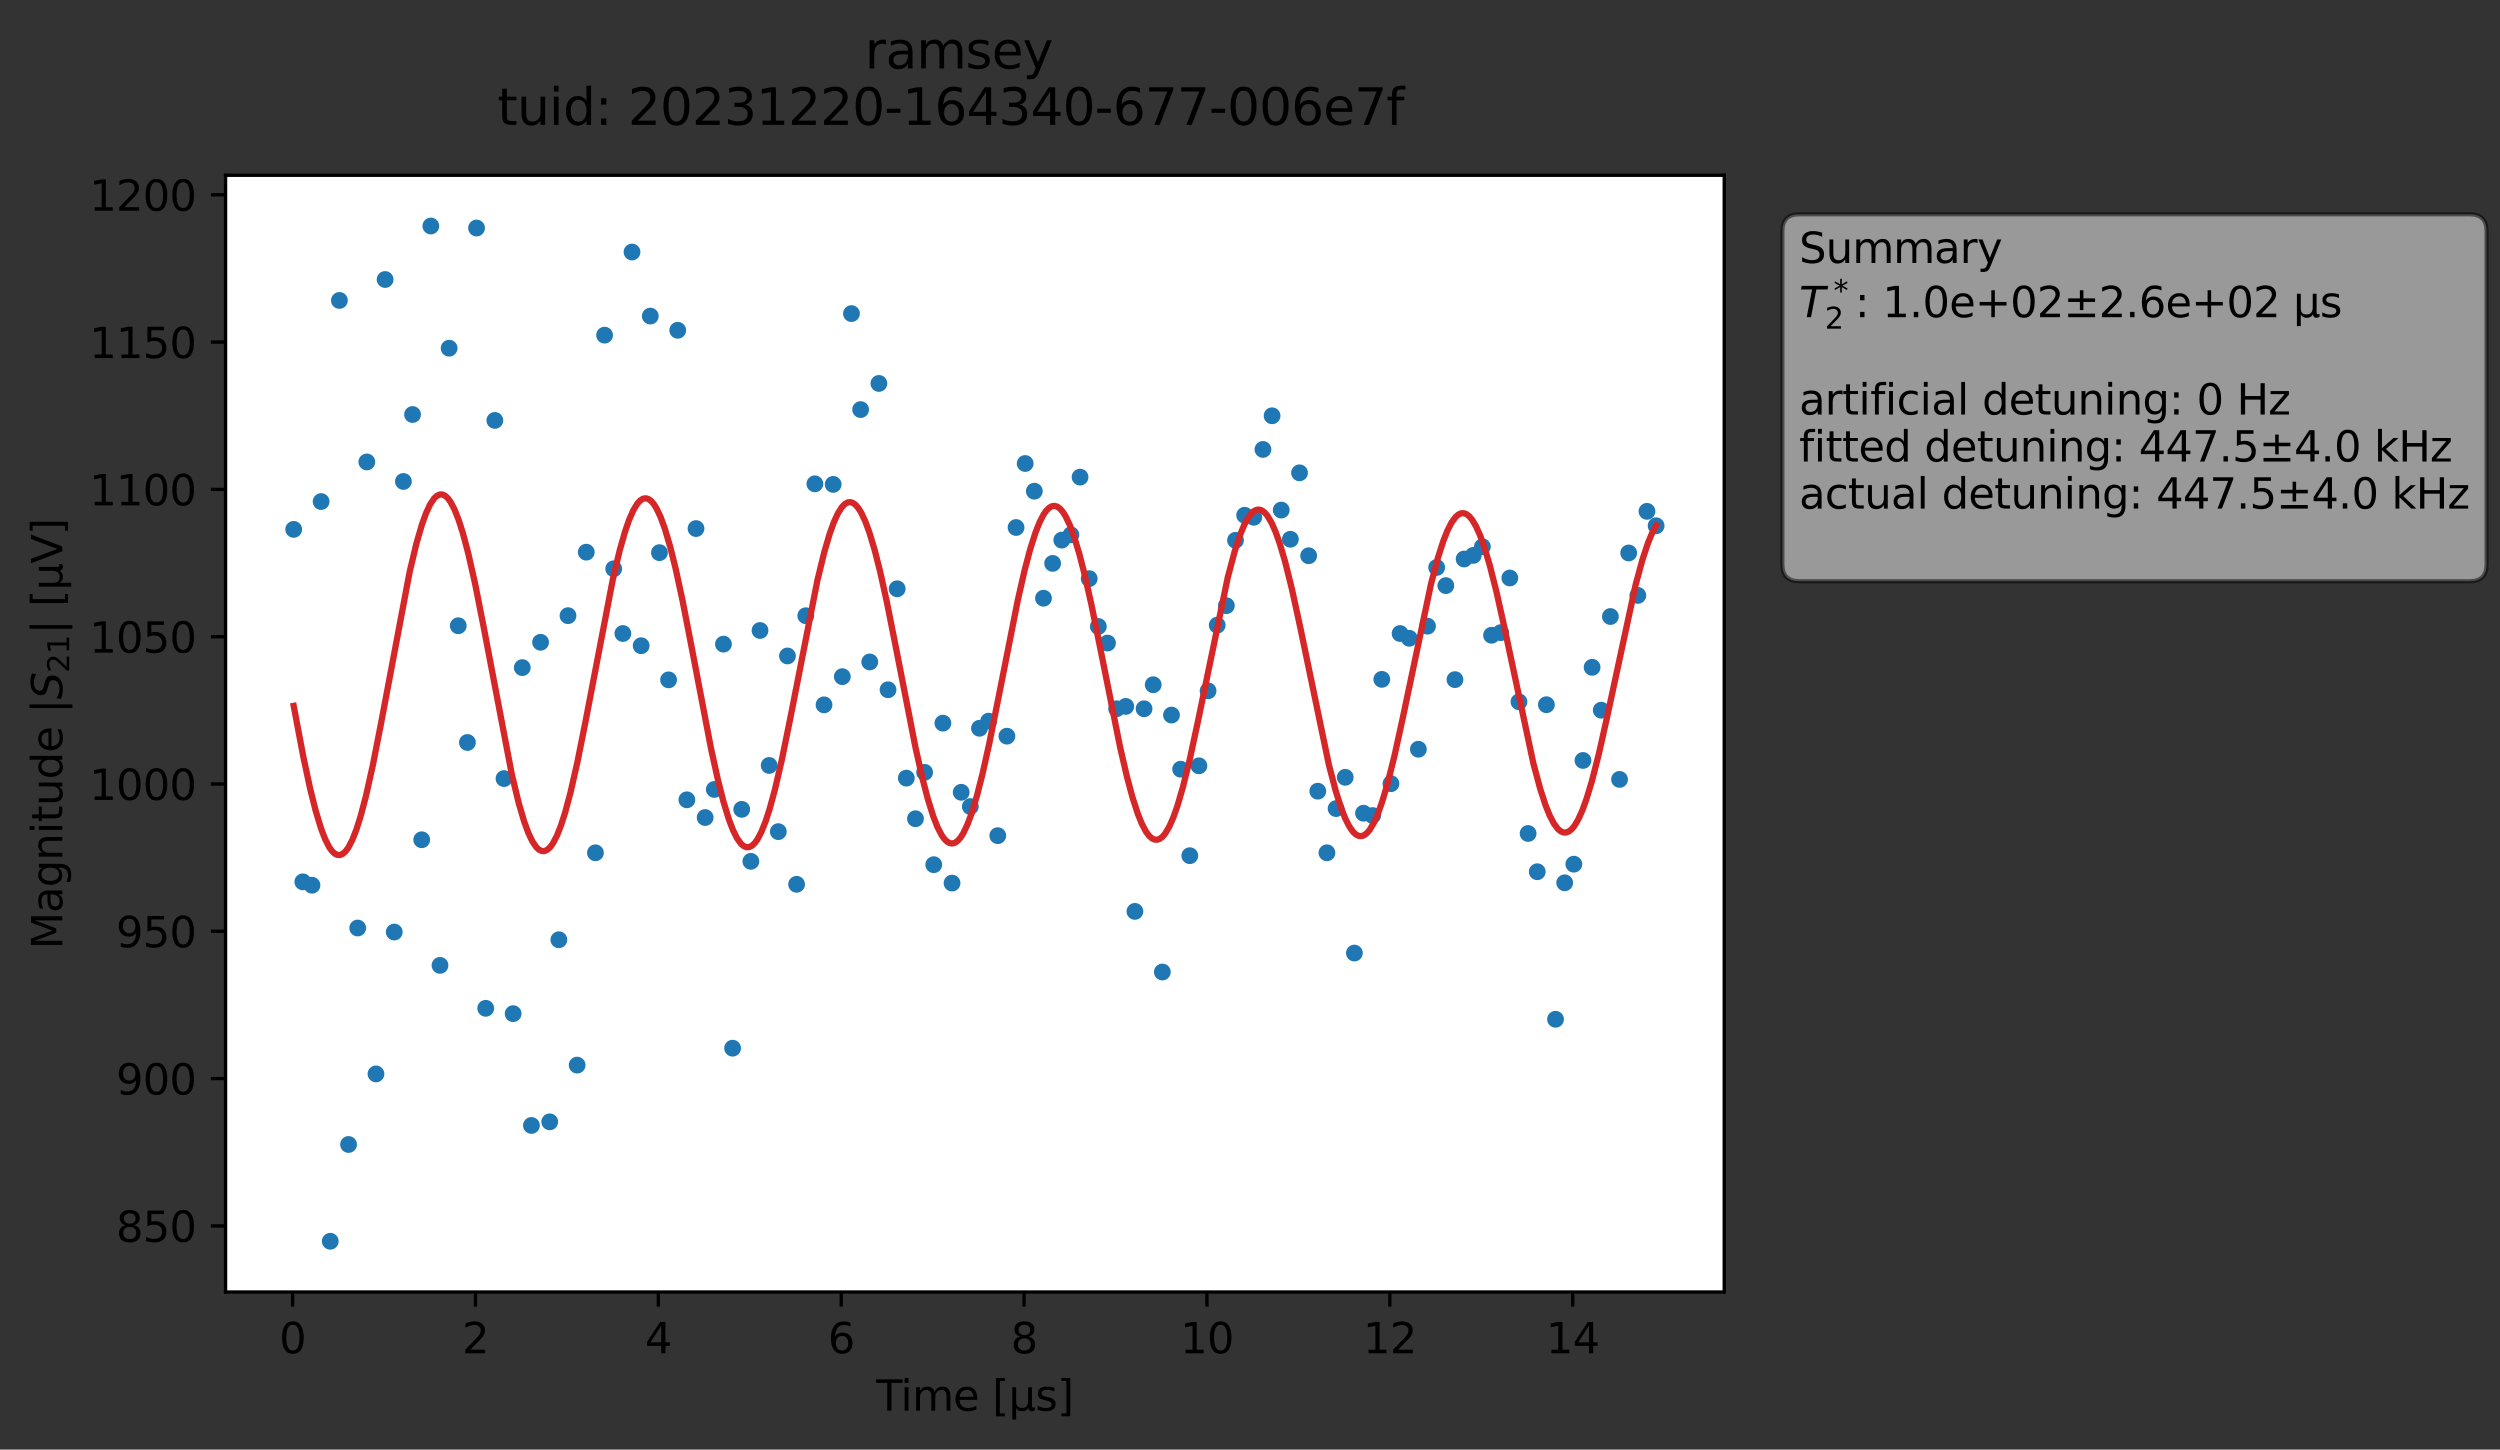<?xml version="1.0" encoding="utf-8" standalone="no"?>
<!DOCTYPE svg PUBLIC "-//W3C//DTD SVG 1.1//EN"
  "http://www.w3.org/Graphics/SVG/1.1/DTD/svg11.dtd">
<svg xmlns:xlink="http://www.w3.org/1999/xlink" width="595.726pt" height="345.428pt" viewBox="0 0 595.726 345.428" xmlns="http://www.w3.org/2000/svg" version="1.1">
 <rect x="0" y="0" width="595.726" height="345.428" fill="#333333" stroke="none"/>
 <defs>
  <style type="text/css">*{stroke-linejoin: round; stroke-linecap: butt}</style>
 </defs>
 <g id="figure_1">
  <g id="patch_1">
   <path d="M 0 345.428 
L 595.726 345.428 
L 595.726 -0 
L 0 -0 
L 0 345.428 
z
" style="fill: none; opacity: 0"/>
  </g>
  <g id="axes_1">
   <g id="patch_2">
    <path d="M 53.75 307.872 
L 410.87 307.872 
L 410.87 41.76 
L 53.75 41.76 
z
" style="fill: #ffffff"/>
   </g>
   <g id="matplotlib.axis_1">
    <g id="xtick_1">
     <g id="line2d_1">
      <defs>
       <path id="madea9b7f3c" d="M 0 0 
L 0 3.5 
" style="stroke: #000000; stroke-width: 0.8"/>
      </defs>
      <g>
       <use xlink:href="#madea9b7f3c" x="69.721" y="307.872" style="stroke: #000000; stroke-width: 0.8"/>
      </g>
     </g>
     <g id="text_1">
      <!-- 0 -->
      <g transform="translate(66.54 322.47) scale(0.1 -0.1)">
       <defs>
        <path id="DejaVuSans-30" d="M 2034 4250 
Q 1547 4250 1301 3770 
Q 1056 3291 1056 2328 
Q 1056 1369 1301 889 
Q 1547 409 2034 409 
Q 2525 409 2770 889 
Q 3016 1369 3016 2328 
Q 3016 3291 2770 3770 
Q 2525 4250 2034 4250 
z
M 2034 4750 
Q 2819 4750 3233 4129 
Q 3647 3509 3647 2328 
Q 3647 1150 3233 529 
Q 2819 -91 2034 -91 
Q 1250 -91 836 529 
Q 422 1150 422 2328 
Q 422 3509 836 4129 
Q 1250 4750 2034 4750 
z
" transform="scale(0.016)"/>
       </defs>
       <use xlink:href="#DejaVuSans-30"/>
      </g>
     </g>
    </g>
    <g id="xtick_2">
     <g id="line2d_2">
      <g>
       <use xlink:href="#madea9b7f3c" x="113.299" y="307.872" style="stroke: #000000; stroke-width: 0.8"/>
      </g>
     </g>
     <g id="text_2">
      <!-- 2 -->
      <g transform="translate(110.118 322.47) scale(0.1 -0.1)">
       <defs>
        <path id="DejaVuSans-32" d="M 1228 531 
L 3431 531 
L 3431 0 
L 469 0 
L 469 531 
Q 828 903 1448 1529 
Q 2069 2156 2228 2338 
Q 2531 2678 2651 2914 
Q 2772 3150 2772 3378 
Q 2772 3750 2511 3984 
Q 2250 4219 1831 4219 
Q 1534 4219 1204 4116 
Q 875 4013 500 3803 
L 500 4441 
Q 881 4594 1212 4672 
Q 1544 4750 1819 4750 
Q 2544 4750 2975 4387 
Q 3406 4025 3406 3419 
Q 3406 3131 3298 2873 
Q 3191 2616 2906 2266 
Q 2828 2175 2409 1742 
Q 1991 1309 1228 531 
z
" transform="scale(0.016)"/>
       </defs>
       <use xlink:href="#DejaVuSans-32"/>
      </g>
     </g>
    </g>
    <g id="xtick_3">
     <g id="line2d_3">
      <g>
       <use xlink:href="#madea9b7f3c" x="156.877" y="307.872" style="stroke: #000000; stroke-width: 0.8"/>
      </g>
     </g>
     <g id="text_3">
      <!-- 4 -->
      <g transform="translate(153.696 322.47) scale(0.1 -0.1)">
       <defs>
        <path id="DejaVuSans-34" d="M 2419 4116 
L 825 1625 
L 2419 1625 
L 2419 4116 
z
M 2253 4666 
L 3047 4666 
L 3047 1625 
L 3713 1625 
L 3713 1100 
L 3047 1100 
L 3047 0 
L 2419 0 
L 2419 1100 
L 313 1100 
L 313 1709 
L 2253 4666 
z
" transform="scale(0.016)"/>
       </defs>
       <use xlink:href="#DejaVuSans-34"/>
      </g>
     </g>
    </g>
    <g id="xtick_4">
     <g id="line2d_4">
      <g>
       <use xlink:href="#madea9b7f3c" x="200.455" y="307.872" style="stroke: #000000; stroke-width: 0.8"/>
      </g>
     </g>
     <g id="text_4">
      <!-- 6 -->
      <g transform="translate(197.273 322.47) scale(0.1 -0.1)">
       <defs>
        <path id="DejaVuSans-36" d="M 2113 2584 
Q 1688 2584 1439 2293 
Q 1191 2003 1191 1497 
Q 1191 994 1439 701 
Q 1688 409 2113 409 
Q 2538 409 2786 701 
Q 3034 994 3034 1497 
Q 3034 2003 2786 2293 
Q 2538 2584 2113 2584 
z
M 3366 4563 
L 3366 3988 
Q 3128 4100 2886 4159 
Q 2644 4219 2406 4219 
Q 1781 4219 1451 3797 
Q 1122 3375 1075 2522 
Q 1259 2794 1537 2939 
Q 1816 3084 2150 3084 
Q 2853 3084 3261 2657 
Q 3669 2231 3669 1497 
Q 3669 778 3244 343 
Q 2819 -91 2113 -91 
Q 1303 -91 875 529 
Q 447 1150 447 2328 
Q 447 3434 972 4092 
Q 1497 4750 2381 4750 
Q 2619 4750 2861 4703 
Q 3103 4656 3366 4563 
z
" transform="scale(0.016)"/>
       </defs>
       <use xlink:href="#DejaVuSans-36"/>
      </g>
     </g>
    </g>
    <g id="xtick_5">
     <g id="line2d_5">
      <g>
       <use xlink:href="#madea9b7f3c" x="244.032" y="307.872" style="stroke: #000000; stroke-width: 0.8"/>
      </g>
     </g>
     <g id="text_5">
      <!-- 8 -->
      <g transform="translate(240.851 322.47) scale(0.1 -0.1)">
       <defs>
        <path id="DejaVuSans-38" d="M 2034 2216 
Q 1584 2216 1326 1975 
Q 1069 1734 1069 1313 
Q 1069 891 1326 650 
Q 1584 409 2034 409 
Q 2484 409 2743 651 
Q 3003 894 3003 1313 
Q 3003 1734 2745 1975 
Q 2488 2216 2034 2216 
z
M 1403 2484 
Q 997 2584 770 2862 
Q 544 3141 544 3541 
Q 544 4100 942 4425 
Q 1341 4750 2034 4750 
Q 2731 4750 3128 4425 
Q 3525 4100 3525 3541 
Q 3525 3141 3298 2862 
Q 3072 2584 2669 2484 
Q 3125 2378 3379 2068 
Q 3634 1759 3634 1313 
Q 3634 634 3220 271 
Q 2806 -91 2034 -91 
Q 1263 -91 848 271 
Q 434 634 434 1313 
Q 434 1759 690 2068 
Q 947 2378 1403 2484 
z
M 1172 3481 
Q 1172 3119 1398 2916 
Q 1625 2713 2034 2713 
Q 2441 2713 2670 2916 
Q 2900 3119 2900 3481 
Q 2900 3844 2670 4047 
Q 2441 4250 2034 4250 
Q 1625 4250 1398 4047 
Q 1172 3844 1172 3481 
z
" transform="scale(0.016)"/>
       </defs>
       <use xlink:href="#DejaVuSans-38"/>
      </g>
     </g>
    </g>
    <g id="xtick_6">
     <g id="line2d_6">
      <g>
       <use xlink:href="#madea9b7f3c" x="287.61" y="307.872" style="stroke: #000000; stroke-width: 0.8"/>
      </g>
     </g>
     <g id="text_6">
      <!-- 10 -->
      <g transform="translate(281.248 322.47) scale(0.1 -0.1)">
       <defs>
        <path id="DejaVuSans-31" d="M 794 531 
L 1825 531 
L 1825 4091 
L 703 3866 
L 703 4441 
L 1819 4666 
L 2450 4666 
L 2450 531 
L 3481 531 
L 3481 0 
L 794 0 
L 794 531 
z
" transform="scale(0.016)"/>
       </defs>
       <use xlink:href="#DejaVuSans-31"/>
       <use xlink:href="#DejaVuSans-30" x="63.623"/>
      </g>
     </g>
    </g>
    <g id="xtick_7">
     <g id="line2d_7">
      <g>
       <use xlink:href="#madea9b7f3c" x="331.188" y="307.872" style="stroke: #000000; stroke-width: 0.8"/>
      </g>
     </g>
     <g id="text_7">
      <!-- 12 -->
      <g transform="translate(324.826 322.47) scale(0.1 -0.1)">
       <use xlink:href="#DejaVuSans-31"/>
       <use xlink:href="#DejaVuSans-32" x="63.623"/>
      </g>
     </g>
    </g>
    <g id="xtick_8">
     <g id="line2d_8">
      <g>
       <use xlink:href="#madea9b7f3c" x="374.766" y="307.872" style="stroke: #000000; stroke-width: 0.8"/>
      </g>
     </g>
     <g id="text_8">
      <!-- 14 -->
      <g transform="translate(368.403 322.47) scale(0.1 -0.1)">
       <use xlink:href="#DejaVuSans-31"/>
       <use xlink:href="#DejaVuSans-34" x="63.623"/>
      </g>
     </g>
    </g>
    <g id="text_9">
     <!-- Time [μs] -->
     <g transform="translate(208.8 336.149) scale(0.1 -0.1)">
      <defs>
       <path id="DejaVuSans-54" d="M -19 4666 
L 3928 4666 
L 3928 4134 
L 2272 4134 
L 2272 0 
L 1638 0 
L 1638 4134 
L -19 4134 
L -19 4666 
z
" transform="scale(0.016)"/>
       <path id="DejaVuSans-69" d="M 603 3500 
L 1178 3500 
L 1178 0 
L 603 0 
L 603 3500 
z
M 603 4863 
L 1178 4863 
L 1178 4134 
L 603 4134 
L 603 4863 
z
" transform="scale(0.016)"/>
       <path id="DejaVuSans-6d" d="M 3328 2828 
Q 3544 3216 3844 3400 
Q 4144 3584 4550 3584 
Q 5097 3584 5394 3201 
Q 5691 2819 5691 2113 
L 5691 0 
L 5113 0 
L 5113 2094 
Q 5113 2597 4934 2840 
Q 4756 3084 4391 3084 
Q 3944 3084 3684 2787 
Q 3425 2491 3425 1978 
L 3425 0 
L 2847 0 
L 2847 2094 
Q 2847 2600 2669 2842 
Q 2491 3084 2119 3084 
Q 1678 3084 1418 2786 
Q 1159 2488 1159 1978 
L 1159 0 
L 581 0 
L 581 3500 
L 1159 3500 
L 1159 2956 
Q 1356 3278 1631 3431 
Q 1906 3584 2284 3584 
Q 2666 3584 2933 3390 
Q 3200 3197 3328 2828 
z
" transform="scale(0.016)"/>
       <path id="DejaVuSans-65" d="M 3597 1894 
L 3597 1613 
L 953 1613 
Q 991 1019 1311 708 
Q 1631 397 2203 397 
Q 2534 397 2845 478 
Q 3156 559 3463 722 
L 3463 178 
Q 3153 47 2828 -22 
Q 2503 -91 2169 -91 
Q 1331 -91 842 396 
Q 353 884 353 1716 
Q 353 2575 817 3079 
Q 1281 3584 2069 3584 
Q 2775 3584 3186 3129 
Q 3597 2675 3597 1894 
z
M 3022 2063 
Q 3016 2534 2758 2815 
Q 2500 3097 2075 3097 
Q 1594 3097 1305 2825 
Q 1016 2553 972 2059 
L 3022 2063 
z
" transform="scale(0.016)"/>
       <path id="DejaVuSans-20" transform="scale(0.016)"/>
       <path id="DejaVuSans-5b" d="M 550 4863 
L 1875 4863 
L 1875 4416 
L 1125 4416 
L 1125 -397 
L 1875 -397 
L 1875 -844 
L 550 -844 
L 550 4863 
z
" transform="scale(0.016)"/>
       <path id="DejaVuSans-3bc" d="M 544 -1331 
L 544 3500 
L 1119 3500 
L 1119 1325 
Q 1119 872 1334 640 
Q 1550 409 1972 409 
Q 2434 409 2667 671 
Q 2900 934 2900 1459 
L 2900 3500 
L 3475 3500 
L 3475 806 
Q 3475 619 3529 530 
Q 3584 441 3700 441 
Q 3728 441 3778 458 
Q 3828 475 3916 513 
L 3916 50 
Q 3788 -22 3673 -56 
Q 3559 -91 3450 -91 
Q 3234 -91 3106 31 
Q 2978 153 2931 403 
Q 2775 156 2548 32 
Q 2322 -91 2016 -91 
Q 1697 -91 1473 31 
Q 1250 153 1119 397 
L 1119 -1331 
L 544 -1331 
z
" transform="scale(0.016)"/>
       <path id="DejaVuSans-73" d="M 2834 3397 
L 2834 2853 
Q 2591 2978 2328 3040 
Q 2066 3103 1784 3103 
Q 1356 3103 1142 2972 
Q 928 2841 928 2578 
Q 928 2378 1081 2264 
Q 1234 2150 1697 2047 
L 1894 2003 
Q 2506 1872 2764 1633 
Q 3022 1394 3022 966 
Q 3022 478 2636 193 
Q 2250 -91 1575 -91 
Q 1294 -91 989 -36 
Q 684 19 347 128 
L 347 722 
Q 666 556 975 473 
Q 1284 391 1588 391 
Q 1994 391 2212 530 
Q 2431 669 2431 922 
Q 2431 1156 2273 1281 
Q 2116 1406 1581 1522 
L 1381 1569 
Q 847 1681 609 1914 
Q 372 2147 372 2553 
Q 372 3047 722 3315 
Q 1072 3584 1716 3584 
Q 2034 3584 2315 3537 
Q 2597 3491 2834 3397 
z
" transform="scale(0.016)"/>
       <path id="DejaVuSans-5d" d="M 1947 4863 
L 1947 -844 
L 622 -844 
L 622 -397 
L 1369 -397 
L 1369 4416 
L 622 4416 
L 622 4863 
L 1947 4863 
z
" transform="scale(0.016)"/>
      </defs>
      <use xlink:href="#DejaVuSans-54"/>
      <use xlink:href="#DejaVuSans-69" x="57.959"/>
      <use xlink:href="#DejaVuSans-6d" x="85.742"/>
      <use xlink:href="#DejaVuSans-65" x="183.154"/>
      <use xlink:href="#DejaVuSans-20" x="244.678"/>
      <use xlink:href="#DejaVuSans-5b" x="276.465"/>
      <use xlink:href="#DejaVuSans-3bc" x="315.479"/>
      <use xlink:href="#DejaVuSans-73" x="379.102"/>
      <use xlink:href="#DejaVuSans-5d" x="431.201"/>
     </g>
    </g>
   </g>
   <g id="matplotlib.axis_2">
    <g id="ytick_1">
     <g id="line2d_9">
      <defs>
       <path id="m32d329598f" d="M 0 0 
L -3.5 0 
" style="stroke: #000000; stroke-width: 0.8"/>
      </defs>
      <g>
       <use xlink:href="#m32d329598f" x="53.75" y="292.12" style="stroke: #000000; stroke-width: 0.8"/>
      </g>
     </g>
     <g id="text_10">
      <!-- 850 -->
      <g transform="translate(27.663 295.919) scale(0.1 -0.1)">
       <defs>
        <path id="DejaVuSans-35" d="M 691 4666 
L 3169 4666 
L 3169 4134 
L 1269 4134 
L 1269 2991 
Q 1406 3038 1543 3061 
Q 1681 3084 1819 3084 
Q 2600 3084 3056 2656 
Q 3513 2228 3513 1497 
Q 3513 744 3044 326 
Q 2575 -91 1722 -91 
Q 1428 -91 1123 -41 
Q 819 9 494 109 
L 494 744 
Q 775 591 1075 516 
Q 1375 441 1709 441 
Q 2250 441 2565 725 
Q 2881 1009 2881 1497 
Q 2881 1984 2565 2268 
Q 2250 2553 1709 2553 
Q 1456 2553 1204 2497 
Q 953 2441 691 2322 
L 691 4666 
z
" transform="scale(0.016)"/>
       </defs>
       <use xlink:href="#DejaVuSans-38"/>
       <use xlink:href="#DejaVuSans-35" x="63.623"/>
       <use xlink:href="#DejaVuSans-30" x="127.246"/>
      </g>
     </g>
    </g>
    <g id="ytick_2">
     <g id="line2d_10">
      <g>
       <use xlink:href="#m32d329598f" x="53.75" y="257.019" style="stroke: #000000; stroke-width: 0.8"/>
      </g>
     </g>
     <g id="text_11">
      <!-- 900 -->
      <g transform="translate(27.663 260.819) scale(0.1 -0.1)">
       <defs>
        <path id="DejaVuSans-39" d="M 703 97 
L 703 672 
Q 941 559 1184 500 
Q 1428 441 1663 441 
Q 2288 441 2617 861 
Q 2947 1281 2994 2138 
Q 2813 1869 2534 1725 
Q 2256 1581 1919 1581 
Q 1219 1581 811 2004 
Q 403 2428 403 3163 
Q 403 3881 828 4315 
Q 1253 4750 1959 4750 
Q 2769 4750 3195 4129 
Q 3622 3509 3622 2328 
Q 3622 1225 3098 567 
Q 2575 -91 1691 -91 
Q 1453 -91 1209 -44 
Q 966 3 703 97 
z
M 1959 2075 
Q 2384 2075 2632 2365 
Q 2881 2656 2881 3163 
Q 2881 3666 2632 3958 
Q 2384 4250 1959 4250 
Q 1534 4250 1286 3958 
Q 1038 3666 1038 3163 
Q 1038 2656 1286 2365 
Q 1534 2075 1959 2075 
z
" transform="scale(0.016)"/>
       </defs>
       <use xlink:href="#DejaVuSans-39"/>
       <use xlink:href="#DejaVuSans-30" x="63.623"/>
       <use xlink:href="#DejaVuSans-30" x="127.246"/>
      </g>
     </g>
    </g>
    <g id="ytick_3">
     <g id="line2d_11">
      <g>
       <use xlink:href="#m32d329598f" x="53.75" y="221.919" style="stroke: #000000; stroke-width: 0.8"/>
      </g>
     </g>
     <g id="text_12">
      <!-- 950 -->
      <g transform="translate(27.663 225.718) scale(0.1 -0.1)">
       <use xlink:href="#DejaVuSans-39"/>
       <use xlink:href="#DejaVuSans-35" x="63.623"/>
       <use xlink:href="#DejaVuSans-30" x="127.246"/>
      </g>
     </g>
    </g>
    <g id="ytick_4">
     <g id="line2d_12">
      <g>
       <use xlink:href="#m32d329598f" x="53.75" y="186.819" style="stroke: #000000; stroke-width: 0.8"/>
      </g>
     </g>
     <g id="text_13">
      <!-- 1000 -->
      <g transform="translate(21.3 190.618) scale(0.1 -0.1)">
       <use xlink:href="#DejaVuSans-31"/>
       <use xlink:href="#DejaVuSans-30" x="63.623"/>
       <use xlink:href="#DejaVuSans-30" x="127.246"/>
       <use xlink:href="#DejaVuSans-30" x="190.869"/>
      </g>
     </g>
    </g>
    <g id="ytick_5">
     <g id="line2d_13">
      <g>
       <use xlink:href="#m32d329598f" x="53.75" y="151.718" style="stroke: #000000; stroke-width: 0.8"/>
      </g>
     </g>
     <g id="text_14">
      <!-- 1050 -->
      <g transform="translate(21.3 155.517) scale(0.1 -0.1)">
       <use xlink:href="#DejaVuSans-31"/>
       <use xlink:href="#DejaVuSans-30" x="63.623"/>
       <use xlink:href="#DejaVuSans-35" x="127.246"/>
       <use xlink:href="#DejaVuSans-30" x="190.869"/>
      </g>
     </g>
    </g>
    <g id="ytick_6">
     <g id="line2d_14">
      <g>
       <use xlink:href="#m32d329598f" x="53.75" y="116.618" style="stroke: #000000; stroke-width: 0.8"/>
      </g>
     </g>
     <g id="text_15">
      <!-- 1100 -->
      <g transform="translate(21.3 120.417) scale(0.1 -0.1)">
       <use xlink:href="#DejaVuSans-31"/>
       <use xlink:href="#DejaVuSans-31" x="63.623"/>
       <use xlink:href="#DejaVuSans-30" x="127.246"/>
       <use xlink:href="#DejaVuSans-30" x="190.869"/>
      </g>
     </g>
    </g>
    <g id="ytick_7">
     <g id="line2d_15">
      <g>
       <use xlink:href="#m32d329598f" x="53.75" y="81.517" style="stroke: #000000; stroke-width: 0.8"/>
      </g>
     </g>
     <g id="text_16">
      <!-- 1150 -->
      <g transform="translate(21.3 85.317) scale(0.1 -0.1)">
       <use xlink:href="#DejaVuSans-31"/>
       <use xlink:href="#DejaVuSans-31" x="63.623"/>
       <use xlink:href="#DejaVuSans-35" x="127.246"/>
       <use xlink:href="#DejaVuSans-30" x="190.869"/>
      </g>
     </g>
    </g>
    <g id="ytick_8">
     <g id="line2d_16">
      <g>
       <use xlink:href="#m32d329598f" x="53.75" y="46.417" style="stroke: #000000; stroke-width: 0.8"/>
      </g>
     </g>
     <g id="text_17">
      <!-- 1200 -->
      <g transform="translate(21.3 50.216) scale(0.1 -0.1)">
       <use xlink:href="#DejaVuSans-31"/>
       <use xlink:href="#DejaVuSans-32" x="63.623"/>
       <use xlink:href="#DejaVuSans-30" x="127.246"/>
       <use xlink:href="#DejaVuSans-30" x="190.869"/>
      </g>
     </g>
    </g>
    <g id="text_18">
     <!-- Magnitude |$S_{21}|$ [μV] -->
     <g transform="translate(14.9 226.166) rotate(-90) scale(0.1 -0.1)">
      <defs>
       <path id="DejaVuSans-4d" d="M 628 4666 
L 1569 4666 
L 2759 1491 
L 3956 4666 
L 4897 4666 
L 4897 0 
L 4281 0 
L 4281 4097 
L 3078 897 
L 2444 897 
L 1241 4097 
L 1241 0 
L 628 0 
L 628 4666 
z
" transform="scale(0.016)"/>
       <path id="DejaVuSans-61" d="M 2194 1759 
Q 1497 1759 1228 1600 
Q 959 1441 959 1056 
Q 959 750 1161 570 
Q 1363 391 1709 391 
Q 2188 391 2477 730 
Q 2766 1069 2766 1631 
L 2766 1759 
L 2194 1759 
z
M 3341 1997 
L 3341 0 
L 2766 0 
L 2766 531 
Q 2569 213 2275 61 
Q 1981 -91 1556 -91 
Q 1019 -91 701 211 
Q 384 513 384 1019 
Q 384 1609 779 1909 
Q 1175 2209 1959 2209 
L 2766 2209 
L 2766 2266 
Q 2766 2663 2505 2880 
Q 2244 3097 1772 3097 
Q 1472 3097 1187 3025 
Q 903 2953 641 2809 
L 641 3341 
Q 956 3463 1253 3523 
Q 1550 3584 1831 3584 
Q 2591 3584 2966 3190 
Q 3341 2797 3341 1997 
z
" transform="scale(0.016)"/>
       <path id="DejaVuSans-67" d="M 2906 1791 
Q 2906 2416 2648 2759 
Q 2391 3103 1925 3103 
Q 1463 3103 1205 2759 
Q 947 2416 947 1791 
Q 947 1169 1205 825 
Q 1463 481 1925 481 
Q 2391 481 2648 825 
Q 2906 1169 2906 1791 
z
M 3481 434 
Q 3481 -459 3084 -895 
Q 2688 -1331 1869 -1331 
Q 1566 -1331 1297 -1286 
Q 1028 -1241 775 -1147 
L 775 -588 
Q 1028 -725 1275 -790 
Q 1522 -856 1778 -856 
Q 2344 -856 2625 -561 
Q 2906 -266 2906 331 
L 2906 616 
Q 2728 306 2450 153 
Q 2172 0 1784 0 
Q 1141 0 747 490 
Q 353 981 353 1791 
Q 353 2603 747 3093 
Q 1141 3584 1784 3584 
Q 2172 3584 2450 3431 
Q 2728 3278 2906 2969 
L 2906 3500 
L 3481 3500 
L 3481 434 
z
" transform="scale(0.016)"/>
       <path id="DejaVuSans-6e" d="M 3513 2113 
L 3513 0 
L 2938 0 
L 2938 2094 
Q 2938 2591 2744 2837 
Q 2550 3084 2163 3084 
Q 1697 3084 1428 2787 
Q 1159 2491 1159 1978 
L 1159 0 
L 581 0 
L 581 3500 
L 1159 3500 
L 1159 2956 
Q 1366 3272 1645 3428 
Q 1925 3584 2291 3584 
Q 2894 3584 3203 3211 
Q 3513 2838 3513 2113 
z
" transform="scale(0.016)"/>
       <path id="DejaVuSans-74" d="M 1172 4494 
L 1172 3500 
L 2356 3500 
L 2356 3053 
L 1172 3053 
L 1172 1153 
Q 1172 725 1289 603 
Q 1406 481 1766 481 
L 2356 481 
L 2356 0 
L 1766 0 
Q 1100 0 847 248 
Q 594 497 594 1153 
L 594 3053 
L 172 3053 
L 172 3500 
L 594 3500 
L 594 4494 
L 1172 4494 
z
" transform="scale(0.016)"/>
       <path id="DejaVuSans-75" d="M 544 1381 
L 544 3500 
L 1119 3500 
L 1119 1403 
Q 1119 906 1312 657 
Q 1506 409 1894 409 
Q 2359 409 2629 706 
Q 2900 1003 2900 1516 
L 2900 3500 
L 3475 3500 
L 3475 0 
L 2900 0 
L 2900 538 
Q 2691 219 2414 64 
Q 2138 -91 1772 -91 
Q 1169 -91 856 284 
Q 544 659 544 1381 
z
M 1991 3584 
L 1991 3584 
z
" transform="scale(0.016)"/>
       <path id="DejaVuSans-64" d="M 2906 2969 
L 2906 4863 
L 3481 4863 
L 3481 0 
L 2906 0 
L 2906 525 
Q 2725 213 2448 61 
Q 2172 -91 1784 -91 
Q 1150 -91 751 415 
Q 353 922 353 1747 
Q 353 2572 751 3078 
Q 1150 3584 1784 3584 
Q 2172 3584 2448 3432 
Q 2725 3281 2906 2969 
z
M 947 1747 
Q 947 1113 1208 752 
Q 1469 391 1925 391 
Q 2381 391 2643 752 
Q 2906 1113 2906 1747 
Q 2906 2381 2643 2742 
Q 2381 3103 1925 3103 
Q 1469 3103 1208 2742 
Q 947 2381 947 1747 
z
" transform="scale(0.016)"/>
       <path id="DejaVuSans-7c" d="M 1344 4891 
L 1344 -1509 
L 813 -1509 
L 813 4891 
L 1344 4891 
z
" transform="scale(0.016)"/>
       <path id="DejaVuSans-Oblique-53" d="M 3859 4513 
L 3738 3897 
Q 3422 4066 3111 4152 
Q 2800 4238 2509 4238 
Q 1944 4238 1609 3991 
Q 1275 3744 1275 3334 
Q 1275 3109 1398 2989 
Q 1522 2869 2034 2731 
L 2413 2638 
Q 3053 2472 3303 2217 
Q 3553 1963 3553 1503 
Q 3553 797 2998 353 
Q 2444 -91 1538 -91 
Q 1166 -91 791 -17 
Q 416 56 38 206 
L 166 856 
Q 513 641 861 531 
Q 1209 422 1556 422 
Q 2147 422 2503 684 
Q 2859 947 2859 1369 
Q 2859 1650 2717 1795 
Q 2575 1941 2106 2059 
L 1728 2156 
Q 1081 2325 845 2545 
Q 609 2766 609 3163 
Q 609 3859 1145 4304 
Q 1681 4750 2541 4750 
Q 2875 4750 3203 4690 
Q 3531 4631 3859 4513 
z
" transform="scale(0.016)"/>
       <path id="DejaVuSans-56" d="M 1831 0 
L 50 4666 
L 709 4666 
L 2188 738 
L 3669 4666 
L 4325 4666 
L 2547 0 
L 1831 0 
z
" transform="scale(0.016)"/>
      </defs>
      <use xlink:href="#DejaVuSans-4d" transform="translate(0 0.578)"/>
      <use xlink:href="#DejaVuSans-61" transform="translate(86.279 0.578)"/>
      <use xlink:href="#DejaVuSans-67" transform="translate(147.559 0.578)"/>
      <use xlink:href="#DejaVuSans-6e" transform="translate(211.035 0.578)"/>
      <use xlink:href="#DejaVuSans-69" transform="translate(274.414 0.578)"/>
      <use xlink:href="#DejaVuSans-74" transform="translate(302.197 0.578)"/>
      <use xlink:href="#DejaVuSans-75" transform="translate(341.406 0.578)"/>
      <use xlink:href="#DejaVuSans-64" transform="translate(404.785 0.578)"/>
      <use xlink:href="#DejaVuSans-65" transform="translate(468.262 0.578)"/>
      <use xlink:href="#DejaVuSans-20" transform="translate(529.785 0.578)"/>
      <use xlink:href="#DejaVuSans-7c" transform="translate(561.572 0.578)"/>
      <use xlink:href="#DejaVuSans-Oblique-53" transform="translate(595.264 0.578)"/>
      <use xlink:href="#DejaVuSans-32" transform="translate(658.74 -15.828) scale(0.7)"/>
      <use xlink:href="#DejaVuSans-31" transform="translate(703.276 -15.828) scale(0.7)"/>
      <use xlink:href="#DejaVuSans-7c" transform="translate(750.547 0.578)"/>
      <use xlink:href="#DejaVuSans-20" transform="translate(784.238 0.578)"/>
      <use xlink:href="#DejaVuSans-5b" transform="translate(816.025 0.578)"/>
      <use xlink:href="#DejaVuSans-3bc" transform="translate(855.039 0.578)"/>
      <use xlink:href="#DejaVuSans-56" transform="translate(918.662 0.578)"/>
      <use xlink:href="#DejaVuSans-5d" transform="translate(987.07 0.578)"/>
     </g>
    </g>
   </g>
   <g id="line2d_17">
    <defs>
     <path id="m646057a83c" d="M 0 1.5 
C 0.398 1.5 0.779 1.342 1.061 1.061 
C 1.342 0.779 1.5 0.398 1.5 0 
C 1.5 -0.398 1.342 -0.779 1.061 -1.061 
C 0.779 -1.342 0.398 -1.5 0 -1.5 
C -0.398 -1.5 -0.779 -1.342 -1.061 -1.061 
C -1.342 -0.779 -1.5 -0.398 -1.5 0 
C -1.5 0.398 -1.342 0.779 -1.061 1.061 
C -0.779 1.342 -0.398 1.5 0 1.5 
z
" style="stroke: #1f77b4"/>
    </defs>
    <g clip-path="url(#p30911b7deb)">
     <use xlink:href="#m646057a83c" x="69.983" y="126.146" style="fill: #1f77b4; stroke: #1f77b4"/>
     <use xlink:href="#m646057a83c" x="72.162" y="210.134" style="fill: #1f77b4; stroke: #1f77b4"/>
     <use xlink:href="#m646057a83c" x="74.341" y="210.941" style="fill: #1f77b4; stroke: #1f77b4"/>
     <use xlink:href="#m646057a83c" x="76.519" y="119.515" style="fill: #1f77b4; stroke: #1f77b4"/>
     <use xlink:href="#m646057a83c" x="78.698" y="295.776" style="fill: #1f77b4; stroke: #1f77b4"/>
     <use xlink:href="#m646057a83c" x="80.877" y="71.593" style="fill: #1f77b4; stroke: #1f77b4"/>
     <use xlink:href="#m646057a83c" x="83.056" y="272.721" style="fill: #1f77b4; stroke: #1f77b4"/>
     <use xlink:href="#m646057a83c" x="85.235" y="221.136" style="fill: #1f77b4; stroke: #1f77b4"/>
     <use xlink:href="#m646057a83c" x="87.414" y="110.078" style="fill: #1f77b4; stroke: #1f77b4"/>
     <use xlink:href="#m646057a83c" x="89.593" y="255.908" style="fill: #1f77b4; stroke: #1f77b4"/>
     <use xlink:href="#m646057a83c" x="91.772" y="66.602" style="fill: #1f77b4; stroke: #1f77b4"/>
     <use xlink:href="#m646057a83c" x="93.951" y="222.097" style="fill: #1f77b4; stroke: #1f77b4"/>
     <use xlink:href="#m646057a83c" x="96.129" y="114.727" style="fill: #1f77b4; stroke: #1f77b4"/>
     <use xlink:href="#m646057a83c" x="98.308" y="98.776" style="fill: #1f77b4; stroke: #1f77b4"/>
     <use xlink:href="#m646057a83c" x="100.487" y="200.107" style="fill: #1f77b4; stroke: #1f77b4"/>
     <use xlink:href="#m646057a83c" x="102.666" y="53.856" style="fill: #1f77b4; stroke: #1f77b4"/>
     <use xlink:href="#m646057a83c" x="104.845" y="230.038" style="fill: #1f77b4; stroke: #1f77b4"/>
     <use xlink:href="#m646057a83c" x="107.024" y="82.972" style="fill: #1f77b4; stroke: #1f77b4"/>
     <use xlink:href="#m646057a83c" x="109.203" y="149.108" style="fill: #1f77b4; stroke: #1f77b4"/>
     <use xlink:href="#m646057a83c" x="111.382" y="176.926" style="fill: #1f77b4; stroke: #1f77b4"/>
     <use xlink:href="#m646057a83c" x="113.561" y="54.334" style="fill: #1f77b4; stroke: #1f77b4"/>
     <use xlink:href="#m646057a83c" x="115.739" y="240.273" style="fill: #1f77b4; stroke: #1f77b4"/>
     <use xlink:href="#m646057a83c" x="117.918" y="100.18" style="fill: #1f77b4; stroke: #1f77b4"/>
     <use xlink:href="#m646057a83c" x="120.097" y="185.526" style="fill: #1f77b4; stroke: #1f77b4"/>
     <use xlink:href="#m646057a83c" x="122.276" y="241.544" style="fill: #1f77b4; stroke: #1f77b4"/>
     <use xlink:href="#m646057a83c" x="124.455" y="159.084" style="fill: #1f77b4; stroke: #1f77b4"/>
     <use xlink:href="#m646057a83c" x="126.634" y="268.186" style="fill: #1f77b4; stroke: #1f77b4"/>
     <use xlink:href="#m646057a83c" x="128.813" y="153.051" style="fill: #1f77b4; stroke: #1f77b4"/>
     <use xlink:href="#m646057a83c" x="130.992" y="267.324" style="fill: #1f77b4; stroke: #1f77b4"/>
     <use xlink:href="#m646057a83c" x="133.171" y="223.935" style="fill: #1f77b4; stroke: #1f77b4"/>
     <use xlink:href="#m646057a83c" x="135.349" y="146.707" style="fill: #1f77b4; stroke: #1f77b4"/>
     <use xlink:href="#m646057a83c" x="137.528" y="253.806" style="fill: #1f77b4; stroke: #1f77b4"/>
     <use xlink:href="#m646057a83c" x="139.707" y="131.576" style="fill: #1f77b4; stroke: #1f77b4"/>
     <use xlink:href="#m646057a83c" x="141.886" y="203.209" style="fill: #1f77b4; stroke: #1f77b4"/>
     <use xlink:href="#m646057a83c" x="144.065" y="79.866" style="fill: #1f77b4; stroke: #1f77b4"/>
     <use xlink:href="#m646057a83c" x="146.244" y="135.53" style="fill: #1f77b4; stroke: #1f77b4"/>
     <use xlink:href="#m646057a83c" x="148.423" y="150.96" style="fill: #1f77b4; stroke: #1f77b4"/>
     <use xlink:href="#m646057a83c" x="150.602" y="60.056" style="fill: #1f77b4; stroke: #1f77b4"/>
     <use xlink:href="#m646057a83c" x="152.781" y="153.865" style="fill: #1f77b4; stroke: #1f77b4"/>
     <use xlink:href="#m646057a83c" x="154.959" y="75.32" style="fill: #1f77b4; stroke: #1f77b4"/>
     <use xlink:href="#m646057a83c" x="157.138" y="131.691" style="fill: #1f77b4; stroke: #1f77b4"/>
     <use xlink:href="#m646057a83c" x="159.317" y="162.005" style="fill: #1f77b4; stroke: #1f77b4"/>
     <use xlink:href="#m646057a83c" x="161.496" y="78.702" style="fill: #1f77b4; stroke: #1f77b4"/>
     <use xlink:href="#m646057a83c" x="163.675" y="190.585" style="fill: #1f77b4; stroke: #1f77b4"/>
     <use xlink:href="#m646057a83c" x="165.854" y="125.949" style="fill: #1f77b4; stroke: #1f77b4"/>
     <use xlink:href="#m646057a83c" x="168.033" y="194.811" style="fill: #1f77b4; stroke: #1f77b4"/>
     <use xlink:href="#m646057a83c" x="170.212" y="188.118" style="fill: #1f77b4; stroke: #1f77b4"/>
     <use xlink:href="#m646057a83c" x="172.391" y="153.493" style="fill: #1f77b4; stroke: #1f77b4"/>
     <use xlink:href="#m646057a83c" x="174.569" y="249.775" style="fill: #1f77b4; stroke: #1f77b4"/>
     <use xlink:href="#m646057a83c" x="176.748" y="192.859" style="fill: #1f77b4; stroke: #1f77b4"/>
     <use xlink:href="#m646057a83c" x="178.927" y="205.248" style="fill: #1f77b4; stroke: #1f77b4"/>
     <use xlink:href="#m646057a83c" x="181.106" y="150.238" style="fill: #1f77b4; stroke: #1f77b4"/>
     <use xlink:href="#m646057a83c" x="183.285" y="182.4" style="fill: #1f77b4; stroke: #1f77b4"/>
     <use xlink:href="#m646057a83c" x="185.464" y="198.171" style="fill: #1f77b4; stroke: #1f77b4"/>
     <use xlink:href="#m646057a83c" x="187.643" y="156.306" style="fill: #1f77b4; stroke: #1f77b4"/>
     <use xlink:href="#m646057a83c" x="189.822" y="210.723" style="fill: #1f77b4; stroke: #1f77b4"/>
     <use xlink:href="#m646057a83c" x="192.001" y="146.721" style="fill: #1f77b4; stroke: #1f77b4"/>
     <use xlink:href="#m646057a83c" x="194.179" y="115.292" style="fill: #1f77b4; stroke: #1f77b4"/>
     <use xlink:href="#m646057a83c" x="196.358" y="167.957" style="fill: #1f77b4; stroke: #1f77b4"/>
     <use xlink:href="#m646057a83c" x="198.537" y="115.427" style="fill: #1f77b4; stroke: #1f77b4"/>
     <use xlink:href="#m646057a83c" x="200.716" y="161.237" style="fill: #1f77b4; stroke: #1f77b4"/>
     <use xlink:href="#m646057a83c" x="202.895" y="74.727" style="fill: #1f77b4; stroke: #1f77b4"/>
     <use xlink:href="#m646057a83c" x="205.074" y="97.597" style="fill: #1f77b4; stroke: #1f77b4"/>
     <use xlink:href="#m646057a83c" x="207.253" y="157.735" style="fill: #1f77b4; stroke: #1f77b4"/>
     <use xlink:href="#m646057a83c" x="209.432" y="91.371" style="fill: #1f77b4; stroke: #1f77b4"/>
     <use xlink:href="#m646057a83c" x="211.611" y="164.364" style="fill: #1f77b4; stroke: #1f77b4"/>
     <use xlink:href="#m646057a83c" x="213.789" y="140.301" style="fill: #1f77b4; stroke: #1f77b4"/>
     <use xlink:href="#m646057a83c" x="215.968" y="185.419" style="fill: #1f77b4; stroke: #1f77b4"/>
     <use xlink:href="#m646057a83c" x="218.147" y="195.095" style="fill: #1f77b4; stroke: #1f77b4"/>
     <use xlink:href="#m646057a83c" x="220.326" y="184.045" style="fill: #1f77b4; stroke: #1f77b4"/>
     <use xlink:href="#m646057a83c" x="222.505" y="206.048" style="fill: #1f77b4; stroke: #1f77b4"/>
     <use xlink:href="#m646057a83c" x="224.684" y="172.32" style="fill: #1f77b4; stroke: #1f77b4"/>
     <use xlink:href="#m646057a83c" x="226.863" y="210.435" style="fill: #1f77b4; stroke: #1f77b4"/>
     <use xlink:href="#m646057a83c" x="229.042" y="188.795" style="fill: #1f77b4; stroke: #1f77b4"/>
     <use xlink:href="#m646057a83c" x="231.221" y="192.196" style="fill: #1f77b4; stroke: #1f77b4"/>
     <use xlink:href="#m646057a83c" x="233.399" y="173.541" style="fill: #1f77b4; stroke: #1f77b4"/>
     <use xlink:href="#m646057a83c" x="235.578" y="171.849" style="fill: #1f77b4; stroke: #1f77b4"/>
     <use xlink:href="#m646057a83c" x="237.757" y="199.13" style="fill: #1f77b4; stroke: #1f77b4"/>
     <use xlink:href="#m646057a83c" x="239.936" y="175.422" style="fill: #1f77b4; stroke: #1f77b4"/>
     <use xlink:href="#m646057a83c" x="242.115" y="125.7" style="fill: #1f77b4; stroke: #1f77b4"/>
     <use xlink:href="#m646057a83c" x="244.294" y="110.445" style="fill: #1f77b4; stroke: #1f77b4"/>
     <use xlink:href="#m646057a83c" x="246.473" y="117.05" style="fill: #1f77b4; stroke: #1f77b4"/>
     <use xlink:href="#m646057a83c" x="248.652" y="142.547" style="fill: #1f77b4; stroke: #1f77b4"/>
     <use xlink:href="#m646057a83c" x="250.831" y="134.251" style="fill: #1f77b4; stroke: #1f77b4"/>
     <use xlink:href="#m646057a83c" x="253.009" y="128.706" style="fill: #1f77b4; stroke: #1f77b4"/>
     <use xlink:href="#m646057a83c" x="255.188" y="127.447" style="fill: #1f77b4; stroke: #1f77b4"/>
     <use xlink:href="#m646057a83c" x="257.367" y="113.694" style="fill: #1f77b4; stroke: #1f77b4"/>
     <use xlink:href="#m646057a83c" x="259.546" y="137.889" style="fill: #1f77b4; stroke: #1f77b4"/>
     <use xlink:href="#m646057a83c" x="261.725" y="149.285" style="fill: #1f77b4; stroke: #1f77b4"/>
     <use xlink:href="#m646057a83c" x="263.904" y="153.236" style="fill: #1f77b4; stroke: #1f77b4"/>
     <use xlink:href="#m646057a83c" x="266.083" y="168.889" style="fill: #1f77b4; stroke: #1f77b4"/>
     <use xlink:href="#m646057a83c" x="268.262" y="168.329" style="fill: #1f77b4; stroke: #1f77b4"/>
     <use xlink:href="#m646057a83c" x="270.441" y="217.177" style="fill: #1f77b4; stroke: #1f77b4"/>
     <use xlink:href="#m646057a83c" x="272.619" y="168.891" style="fill: #1f77b4; stroke: #1f77b4"/>
     <use xlink:href="#m646057a83c" x="274.798" y="163.165" style="fill: #1f77b4; stroke: #1f77b4"/>
     <use xlink:href="#m646057a83c" x="276.977" y="231.622" style="fill: #1f77b4; stroke: #1f77b4"/>
     <use xlink:href="#m646057a83c" x="279.156" y="170.393" style="fill: #1f77b4; stroke: #1f77b4"/>
     <use xlink:href="#m646057a83c" x="281.335" y="183.294" style="fill: #1f77b4; stroke: #1f77b4"/>
     <use xlink:href="#m646057a83c" x="283.514" y="203.903" style="fill: #1f77b4; stroke: #1f77b4"/>
     <use xlink:href="#m646057a83c" x="285.693" y="182.484" style="fill: #1f77b4; stroke: #1f77b4"/>
     <use xlink:href="#m646057a83c" x="287.872" y="164.617" style="fill: #1f77b4; stroke: #1f77b4"/>
     <use xlink:href="#m646057a83c" x="290.051" y="148.971" style="fill: #1f77b4; stroke: #1f77b4"/>
     <use xlink:href="#m646057a83c" x="292.229" y="144.326" style="fill: #1f77b4; stroke: #1f77b4"/>
     <use xlink:href="#m646057a83c" x="294.408" y="128.754" style="fill: #1f77b4; stroke: #1f77b4"/>
     <use xlink:href="#m646057a83c" x="296.587" y="122.775" style="fill: #1f77b4; stroke: #1f77b4"/>
     <use xlink:href="#m646057a83c" x="298.766" y="123.261" style="fill: #1f77b4; stroke: #1f77b4"/>
     <use xlink:href="#m646057a83c" x="300.945" y="107.096" style="fill: #1f77b4; stroke: #1f77b4"/>
     <use xlink:href="#m646057a83c" x="303.124" y="99.078" style="fill: #1f77b4; stroke: #1f77b4"/>
     <use xlink:href="#m646057a83c" x="305.303" y="121.544" style="fill: #1f77b4; stroke: #1f77b4"/>
     <use xlink:href="#m646057a83c" x="307.482" y="128.5" style="fill: #1f77b4; stroke: #1f77b4"/>
     <use xlink:href="#m646057a83c" x="309.661" y="112.667" style="fill: #1f77b4; stroke: #1f77b4"/>
     <use xlink:href="#m646057a83c" x="311.839" y="132.428" style="fill: #1f77b4; stroke: #1f77b4"/>
     <use xlink:href="#m646057a83c" x="314.018" y="188.534" style="fill: #1f77b4; stroke: #1f77b4"/>
     <use xlink:href="#m646057a83c" x="316.197" y="203.213" style="fill: #1f77b4; stroke: #1f77b4"/>
     <use xlink:href="#m646057a83c" x="318.376" y="192.677" style="fill: #1f77b4; stroke: #1f77b4"/>
     <use xlink:href="#m646057a83c" x="320.555" y="185.226" style="fill: #1f77b4; stroke: #1f77b4"/>
     <use xlink:href="#m646057a83c" x="322.734" y="227.101" style="fill: #1f77b4; stroke: #1f77b4"/>
     <use xlink:href="#m646057a83c" x="324.913" y="193.78" style="fill: #1f77b4; stroke: #1f77b4"/>
     <use xlink:href="#m646057a83c" x="327.092" y="194.336" style="fill: #1f77b4; stroke: #1f77b4"/>
     <use xlink:href="#m646057a83c" x="329.271" y="161.883" style="fill: #1f77b4; stroke: #1f77b4"/>
     <use xlink:href="#m646057a83c" x="331.449" y="186.747" style="fill: #1f77b4; stroke: #1f77b4"/>
     <use xlink:href="#m646057a83c" x="333.628" y="150.961" style="fill: #1f77b4; stroke: #1f77b4"/>
     <use xlink:href="#m646057a83c" x="335.807" y="152.093" style="fill: #1f77b4; stroke: #1f77b4"/>
     <use xlink:href="#m646057a83c" x="337.986" y="178.536" style="fill: #1f77b4; stroke: #1f77b4"/>
     <use xlink:href="#m646057a83c" x="340.165" y="149.208" style="fill: #1f77b4; stroke: #1f77b4"/>
     <use xlink:href="#m646057a83c" x="342.344" y="135.224" style="fill: #1f77b4; stroke: #1f77b4"/>
     <use xlink:href="#m646057a83c" x="344.523" y="139.544" style="fill: #1f77b4; stroke: #1f77b4"/>
     <use xlink:href="#m646057a83c" x="346.702" y="161.949" style="fill: #1f77b4; stroke: #1f77b4"/>
     <use xlink:href="#m646057a83c" x="348.881" y="133.205" style="fill: #1f77b4; stroke: #1f77b4"/>
     <use xlink:href="#m646057a83c" x="351.059" y="132.349" style="fill: #1f77b4; stroke: #1f77b4"/>
     <use xlink:href="#m646057a83c" x="353.238" y="130.28" style="fill: #1f77b4; stroke: #1f77b4"/>
     <use xlink:href="#m646057a83c" x="355.417" y="151.378" style="fill: #1f77b4; stroke: #1f77b4"/>
     <use xlink:href="#m646057a83c" x="357.596" y="150.749" style="fill: #1f77b4; stroke: #1f77b4"/>
     <use xlink:href="#m646057a83c" x="359.775" y="137.729" style="fill: #1f77b4; stroke: #1f77b4"/>
     <use xlink:href="#m646057a83c" x="361.954" y="167.232" style="fill: #1f77b4; stroke: #1f77b4"/>
     <use xlink:href="#m646057a83c" x="364.133" y="198.61" style="fill: #1f77b4; stroke: #1f77b4"/>
     <use xlink:href="#m646057a83c" x="366.312" y="207.727" style="fill: #1f77b4; stroke: #1f77b4"/>
     <use xlink:href="#m646057a83c" x="368.491" y="167.928" style="fill: #1f77b4; stroke: #1f77b4"/>
     <use xlink:href="#m646057a83c" x="370.669" y="242.882" style="fill: #1f77b4; stroke: #1f77b4"/>
     <use xlink:href="#m646057a83c" x="372.848" y="210.361" style="fill: #1f77b4; stroke: #1f77b4"/>
     <use xlink:href="#m646057a83c" x="375.027" y="205.925" style="fill: #1f77b4; stroke: #1f77b4"/>
     <use xlink:href="#m646057a83c" x="377.206" y="181.209" style="fill: #1f77b4; stroke: #1f77b4"/>
     <use xlink:href="#m646057a83c" x="379.385" y="159.013" style="fill: #1f77b4; stroke: #1f77b4"/>
     <use xlink:href="#m646057a83c" x="381.564" y="169.232" style="fill: #1f77b4; stroke: #1f77b4"/>
     <use xlink:href="#m646057a83c" x="383.743" y="146.91" style="fill: #1f77b4; stroke: #1f77b4"/>
     <use xlink:href="#m646057a83c" x="385.922" y="185.725" style="fill: #1f77b4; stroke: #1f77b4"/>
     <use xlink:href="#m646057a83c" x="388.101" y="131.767" style="fill: #1f77b4; stroke: #1f77b4"/>
     <use xlink:href="#m646057a83c" x="390.279" y="141.877" style="fill: #1f77b4; stroke: #1f77b4"/>
     <use xlink:href="#m646057a83c" x="392.458" y="121.849" style="fill: #1f77b4; stroke: #1f77b4"/>
     <use xlink:href="#m646057a83c" x="394.637" y="125.282" style="fill: #1f77b4; stroke: #1f77b4"/>
    </g>
   </g>
   <g id="line2d_18">
    <path d="M 69.983 168.205 
L 72.258 180.229 
L 73.882 187.827 
L 75.182 193.053 
L 76.482 197.36 
L 77.457 199.914 
L 78.432 201.845 
L 79.082 202.77 
L 79.732 203.398 
L 80.382 203.724 
L 81.032 203.746 
L 81.682 203.465 
L 82.332 202.882 
L 82.982 202.003 
L 83.957 200.14 
L 84.932 197.654 
L 85.907 194.584 
L 87.207 189.667 
L 88.832 182.399 
L 90.781 172.461 
L 97.606 136.322 
L 99.231 129.507 
L 100.531 125.028 
L 101.506 122.321 
L 102.481 120.22 
L 103.456 118.758 
L 104.106 118.149 
L 104.756 117.84 
L 105.405 117.83 
L 106.055 118.121 
L 106.705 118.71 
L 107.355 119.592 
L 108.33 121.452 
L 109.305 123.928 
L 110.28 126.98 
L 111.58 131.861 
L 113.205 139.068 
L 115.155 148.912 
L 121.979 184.632 
L 123.604 191.351 
L 124.904 195.761 
L 125.879 198.422 
L 126.854 200.483 
L 127.829 201.911 
L 128.479 202.5 
L 129.129 202.793 
L 129.779 202.79 
L 130.429 202.49 
L 131.079 201.895 
L 131.729 201.01 
L 132.704 199.153 
L 133.679 196.687 
L 134.654 193.653 
L 135.954 188.807 
L 137.578 181.662 
L 139.528 171.911 
L 146.028 138.068 
L 147.653 131.206 
L 148.953 126.637 
L 149.928 123.831 
L 150.903 121.608 
L 151.878 120.003 
L 152.528 119.288 
L 153.177 118.863 
L 153.827 118.732 
L 154.477 118.895 
L 155.127 119.35 
L 155.777 120.095 
L 156.427 121.123 
L 157.402 123.182 
L 158.377 125.828 
L 159.677 130.199 
L 160.977 135.415 
L 162.602 142.9 
L 164.877 154.577 
L 169.426 178.349 
L 171.051 185.749 
L 172.351 190.88 
L 173.651 195.154 
L 174.626 197.725 
L 175.601 199.706 
L 176.576 201.067 
L 177.226 201.619 
L 177.876 201.881 
L 178.526 201.853 
L 179.176 201.535 
L 179.826 200.929 
L 180.476 200.039 
L 181.451 198.188 
L 182.426 195.744 
L 183.401 192.745 
L 184.701 187.97 
L 186.325 180.945 
L 188.275 171.38 
L 194.775 138.313 
L 196.4 131.64 
L 197.7 127.207 
L 198.675 124.495 
L 199.65 122.354 
L 200.624 120.818 
L 201.274 120.143 
L 201.924 119.752 
L 202.574 119.648 
L 203.224 119.832 
L 203.874 120.301 
L 204.524 121.054 
L 205.174 122.083 
L 206.149 124.13 
L 207.124 126.751 
L 208.424 131.063 
L 209.724 136.198 
L 211.349 143.55 
L 213.624 154.995 
L 218.173 178.221 
L 219.798 185.427 
L 221.098 190.413 
L 222.398 194.556 
L 223.373 197.038 
L 224.348 198.942 
L 224.998 199.875 
L 225.648 200.531 
L 226.298 200.906 
L 226.948 200.996 
L 227.598 200.803 
L 228.248 200.326 
L 228.898 199.571 
L 229.548 198.541 
L 230.523 196.5 
L 231.498 193.893 
L 232.797 189.609 
L 234.097 184.514 
L 235.722 177.228 
L 237.997 165.897 
L 242.547 142.94 
L 244.172 135.83 
L 245.472 130.915 
L 246.772 126.837 
L 247.747 124.397 
L 248.721 122.531 
L 249.371 121.62 
L 250.021 120.983 
L 250.671 120.624 
L 251.321 120.546 
L 251.971 120.75 
L 252.621 121.233 
L 253.271 121.992 
L 253.921 123.022 
L 254.896 125.057 
L 255.871 127.651 
L 257.171 131.906 
L 258.471 136.96 
L 260.096 144.181 
L 262.371 155.398 
L 266.92 178.09 
L 268.545 185.106 
L 269.845 189.951 
L 271.145 193.965 
L 272.12 196.362 
L 273.095 198.191 
L 273.745 199.081 
L 274.395 199.699 
L 275.045 200.042 
L 275.695 200.107 
L 276.345 199.894 
L 276.995 199.405 
L 277.645 198.642 
L 278.62 197 
L 279.595 194.783 
L 280.569 192.027 
L 281.869 187.592 
L 283.494 181.005 
L 285.444 171.959 
L 292.594 137.458 
L 294.219 131.375 
L 295.519 127.424 
L 296.493 125.068 
L 297.468 123.275 
L 298.118 122.407 
L 298.768 121.807 
L 299.418 121.479 
L 300.068 121.427 
L 300.718 121.649 
L 301.368 122.145 
L 302.018 122.91 
L 302.993 124.551 
L 303.968 126.759 
L 304.943 129.499 
L 306.243 133.903 
L 307.868 140.435 
L 309.818 149.395 
L 316.642 182.166 
L 318.267 188.388 
L 319.567 192.492 
L 320.542 194.985 
L 321.517 196.931 
L 322.492 198.301 
L 323.142 198.883 
L 323.792 199.195 
L 324.442 199.235 
L 325.092 199.004 
L 325.742 198.502 
L 326.392 197.734 
L 327.367 196.095 
L 328.341 193.896 
L 329.316 191.171 
L 330.616 186.799 
L 332.241 180.321 
L 334.191 171.446 
L 341.016 139.054 
L 342.641 132.919 
L 343.94 128.878 
L 344.915 126.427 
L 345.89 124.518 
L 346.865 123.18 
L 347.515 122.616 
L 348.165 122.318 
L 348.815 122.29 
L 349.465 122.53 
L 350.115 123.038 
L 350.765 123.809 
L 351.74 125.446 
L 352.715 127.636 
L 353.69 130.345 
L 354.99 134.686 
L 356.615 141.109 
L 358.565 149.9 
L 365.389 181.918 
L 367.014 187.967 
L 368.314 191.946 
L 369.289 194.355 
L 370.264 196.227 
L 371.239 197.534 
L 371.889 198.081 
L 372.539 198.364 
L 373.189 198.381 
L 373.839 198.132 
L 374.489 197.619 
L 375.139 196.846 
L 376.113 195.21 
L 377.088 193.029 
L 378.063 190.336 
L 379.363 186.026 
L 380.988 179.657 
L 382.938 170.949 
L 389.763 139.303 
L 391.387 133.338 
L 392.687 129.42 
L 393.662 127.053 
L 394.637 125.216 
L 394.637 125.216 
" clip-path="url(#p30911b7deb)" style="fill: none; stroke: #d62728; stroke-width: 1.5; stroke-linecap: square"/>
   </g>
   <g id="patch_3">
    <path d="M 53.75 307.872 
L 53.75 41.76 
" style="fill: none; stroke: #000000; stroke-width: 0.8; stroke-linejoin: miter; stroke-linecap: square"/>
   </g>
   <g id="patch_4">
    <path d="M 410.87 307.872 
L 410.87 41.76 
" style="fill: none; stroke: #000000; stroke-width: 0.8; stroke-linejoin: miter; stroke-linecap: square"/>
   </g>
   <g id="patch_5">
    <path d="M 53.75 307.872 
L 410.87 307.872 
" style="fill: none; stroke: #000000; stroke-width: 0.8; stroke-linejoin: miter; stroke-linecap: square"/>
   </g>
   <g id="patch_6">
    <path d="M 53.75 41.76 
L 410.87 41.76 
" style="fill: none; stroke: #000000; stroke-width: 0.8; stroke-linejoin: miter; stroke-linecap: square"/>
   </g>
   <g id="text_19">
    <g id="patch_7">
     <path d="M 428.726 138.497 
L 588.526 138.497 
Q 592.526 138.497 592.526 134.497 
L 592.526 55.066 
Q 592.526 51.066 588.526 51.066 
L 428.726 51.066 
Q 424.726 51.066 424.726 55.066 
L 424.726 134.497 
Q 424.726 138.497 428.726 138.497 
z
" style="fill: #ffffff; opacity: 0.5; stroke: #000000; stroke-linejoin: miter"/>
    </g>
    <!-- Summary -->
    <g transform="translate(428.726 62.664) scale(0.1 -0.1)">
     <defs>
      <path id="DejaVuSans-53" d="M 3425 4513 
L 3425 3897 
Q 3066 4069 2747 4153 
Q 2428 4238 2131 4238 
Q 1616 4238 1336 4038 
Q 1056 3838 1056 3469 
Q 1056 3159 1242 3001 
Q 1428 2844 1947 2747 
L 2328 2669 
Q 3034 2534 3370 2195 
Q 3706 1856 3706 1288 
Q 3706 609 3251 259 
Q 2797 -91 1919 -91 
Q 1588 -91 1214 -16 
Q 841 59 441 206 
L 441 856 
Q 825 641 1194 531 
Q 1563 422 1919 422 
Q 2459 422 2753 634 
Q 3047 847 3047 1241 
Q 3047 1584 2836 1778 
Q 2625 1972 2144 2069 
L 1759 2144 
Q 1053 2284 737 2584 
Q 422 2884 422 3419 
Q 422 4038 858 4394 
Q 1294 4750 2059 4750 
Q 2388 4750 2728 4690 
Q 3069 4631 3425 4513 
z
" transform="scale(0.016)"/>
      <path id="DejaVuSans-72" d="M 2631 2963 
Q 2534 3019 2420 3045 
Q 2306 3072 2169 3072 
Q 1681 3072 1420 2755 
Q 1159 2438 1159 1844 
L 1159 0 
L 581 0 
L 581 3500 
L 1159 3500 
L 1159 2956 
Q 1341 3275 1631 3429 
Q 1922 3584 2338 3584 
Q 2397 3584 2469 3576 
Q 2541 3569 2628 3553 
L 2631 2963 
z
" transform="scale(0.016)"/>
      <path id="DejaVuSans-79" d="M 2059 -325 
Q 1816 -950 1584 -1140 
Q 1353 -1331 966 -1331 
L 506 -1331 
L 506 -850 
L 844 -850 
Q 1081 -850 1212 -737 
Q 1344 -625 1503 -206 
L 1606 56 
L 191 3500 
L 800 3500 
L 1894 763 
L 2988 3500 
L 3597 3500 
L 2059 -325 
z
" transform="scale(0.016)"/>
     </defs>
     <use xlink:href="#DejaVuSans-53"/>
     <use xlink:href="#DejaVuSans-75" x="63.477"/>
     <use xlink:href="#DejaVuSans-6d" x="126.855"/>
     <use xlink:href="#DejaVuSans-6d" x="224.268"/>
     <use xlink:href="#DejaVuSans-61" x="321.68"/>
     <use xlink:href="#DejaVuSans-72" x="382.959"/>
     <use xlink:href="#DejaVuSans-79" x="424.072"/>
    </g>
    <!-- $T_2^*$: 1.0e+02$\pm$2.6e+02 μs -->
    <g transform="translate(428.726 75.664) scale(0.1 -0.1)">
     <defs>
      <path id="DejaVuSans-Oblique-54" d="M 378 4666 
L 4325 4666 
L 4225 4134 
L 2559 4134 
L 1759 0 
L 1125 0 
L 1925 4134 
L 275 4134 
L 378 4666 
z
" transform="scale(0.016)"/>
      <path id="DejaVuSans-2a" d="M 3009 3897 
L 1888 3291 
L 3009 2681 
L 2828 2375 
L 1778 3009 
L 1778 1831 
L 1422 1831 
L 1422 3009 
L 372 2375 
L 191 2681 
L 1313 3291 
L 191 3897 
L 372 4206 
L 1422 3572 
L 1422 4750 
L 1778 4750 
L 1778 3572 
L 2828 4206 
L 3009 3897 
z
" transform="scale(0.016)"/>
      <path id="DejaVuSans-3a" d="M 750 794 
L 1409 794 
L 1409 0 
L 750 0 
L 750 794 
z
M 750 3309 
L 1409 3309 
L 1409 2516 
L 750 2516 
L 750 3309 
z
" transform="scale(0.016)"/>
      <path id="DejaVuSans-2e" d="M 684 794 
L 1344 794 
L 1344 0 
L 684 0 
L 684 794 
z
" transform="scale(0.016)"/>
      <path id="DejaVuSans-2b" d="M 2944 4013 
L 2944 2272 
L 4684 2272 
L 4684 1741 
L 2944 1741 
L 2944 0 
L 2419 0 
L 2419 1741 
L 678 1741 
L 678 2272 
L 2419 2272 
L 2419 4013 
L 2944 4013 
z
" transform="scale(0.016)"/>
      <path id="DejaVuSans-b1" d="M 2944 4013 
L 2944 2803 
L 4684 2803 
L 4684 2272 
L 2944 2272 
L 2944 1063 
L 2419 1063 
L 2419 2272 
L 678 2272 
L 678 2803 
L 2419 2803 
L 2419 4013 
L 2944 4013 
z
M 678 531 
L 4684 531 
L 4684 0 
L 678 0 
L 678 531 
z
" transform="scale(0.016)"/>
     </defs>
     <use xlink:href="#DejaVuSans-Oblique-54" transform="translate(0 0.766)"/>
     <use xlink:href="#DejaVuSans-2a" transform="translate(81.738 39.047) scale(0.7)"/>
     <use xlink:href="#DejaVuSans-32" transform="translate(61.084 -26.578) scale(0.7)"/>
     <use xlink:href="#DejaVuSans-3a" transform="translate(133.111 0.766)"/>
     <use xlink:href="#DejaVuSans-20" transform="translate(166.802 0.766)"/>
     <use xlink:href="#DejaVuSans-31" transform="translate(198.589 0.766)"/>
     <use xlink:href="#DejaVuSans-2e" transform="translate(262.212 0.766)"/>
     <use xlink:href="#DejaVuSans-30" transform="translate(293.999 0.766)"/>
     <use xlink:href="#DejaVuSans-65" transform="translate(357.622 0.766)"/>
     <use xlink:href="#DejaVuSans-2b" transform="translate(419.146 0.766)"/>
     <use xlink:href="#DejaVuSans-30" transform="translate(502.935 0.766)"/>
     <use xlink:href="#DejaVuSans-32" transform="translate(566.558 0.766)"/>
     <use xlink:href="#DejaVuSans-b1" transform="translate(630.181 0.766)"/>
     <use xlink:href="#DejaVuSans-32" transform="translate(713.97 0.766)"/>
     <use xlink:href="#DejaVuSans-2e" transform="translate(777.593 0.766)"/>
     <use xlink:href="#DejaVuSans-36" transform="translate(809.38 0.766)"/>
     <use xlink:href="#DejaVuSans-65" transform="translate(873.003 0.766)"/>
     <use xlink:href="#DejaVuSans-2b" transform="translate(934.527 0.766)"/>
     <use xlink:href="#DejaVuSans-30" transform="translate(1018.316 0.766)"/>
     <use xlink:href="#DejaVuSans-32" transform="translate(1081.939 0.766)"/>
     <use xlink:href="#DejaVuSans-20" transform="translate(1145.562 0.766)"/>
     <use xlink:href="#DejaVuSans-3bc" transform="translate(1177.349 0.766)"/>
     <use xlink:href="#DejaVuSans-73" transform="translate(1240.972 0.766)"/>
    </g>
    <!--  -->
    <g transform="translate(428.726 87.582) scale(0.1 -0.1)"/>
    <!-- artificial detuning: 0 Hz -->
    <g transform="translate(428.726 98.78) scale(0.1 -0.1)">
     <defs>
      <path id="DejaVuSans-66" d="M 2375 4863 
L 2375 4384 
L 1825 4384 
Q 1516 4384 1395 4259 
Q 1275 4134 1275 3809 
L 1275 3500 
L 2222 3500 
L 2222 3053 
L 1275 3053 
L 1275 0 
L 697 0 
L 697 3053 
L 147 3053 
L 147 3500 
L 697 3500 
L 697 3744 
Q 697 4328 969 4595 
Q 1241 4863 1831 4863 
L 2375 4863 
z
" transform="scale(0.016)"/>
      <path id="DejaVuSans-63" d="M 3122 3366 
L 3122 2828 
Q 2878 2963 2633 3030 
Q 2388 3097 2138 3097 
Q 1578 3097 1268 2742 
Q 959 2388 959 1747 
Q 959 1106 1268 751 
Q 1578 397 2138 397 
Q 2388 397 2633 464 
Q 2878 531 3122 666 
L 3122 134 
Q 2881 22 2623 -34 
Q 2366 -91 2075 -91 
Q 1284 -91 818 406 
Q 353 903 353 1747 
Q 353 2603 823 3093 
Q 1294 3584 2113 3584 
Q 2378 3584 2631 3529 
Q 2884 3475 3122 3366 
z
" transform="scale(0.016)"/>
      <path id="DejaVuSans-6c" d="M 603 4863 
L 1178 4863 
L 1178 0 
L 603 0 
L 603 4863 
z
" transform="scale(0.016)"/>
      <path id="DejaVuSans-48" d="M 628 4666 
L 1259 4666 
L 1259 2753 
L 3553 2753 
L 3553 4666 
L 4184 4666 
L 4184 0 
L 3553 0 
L 3553 2222 
L 1259 2222 
L 1259 0 
L 628 0 
L 628 4666 
z
" transform="scale(0.016)"/>
      <path id="DejaVuSans-7a" d="M 353 3500 
L 3084 3500 
L 3084 2975 
L 922 459 
L 3084 459 
L 3084 0 
L 275 0 
L 275 525 
L 2438 3041 
L 353 3041 
L 353 3500 
z
" transform="scale(0.016)"/>
     </defs>
     <use xlink:href="#DejaVuSans-61"/>
     <use xlink:href="#DejaVuSans-72" x="61.279"/>
     <use xlink:href="#DejaVuSans-74" x="102.393"/>
     <use xlink:href="#DejaVuSans-69" x="141.602"/>
     <use xlink:href="#DejaVuSans-66" x="169.385"/>
     <use xlink:href="#DejaVuSans-69" x="204.59"/>
     <use xlink:href="#DejaVuSans-63" x="232.373"/>
     <use xlink:href="#DejaVuSans-69" x="287.354"/>
     <use xlink:href="#DejaVuSans-61" x="315.137"/>
     <use xlink:href="#DejaVuSans-6c" x="376.416"/>
     <use xlink:href="#DejaVuSans-20" x="404.199"/>
     <use xlink:href="#DejaVuSans-64" x="435.986"/>
     <use xlink:href="#DejaVuSans-65" x="499.463"/>
     <use xlink:href="#DejaVuSans-74" x="560.986"/>
     <use xlink:href="#DejaVuSans-75" x="600.195"/>
     <use xlink:href="#DejaVuSans-6e" x="663.574"/>
     <use xlink:href="#DejaVuSans-69" x="726.953"/>
     <use xlink:href="#DejaVuSans-6e" x="754.736"/>
     <use xlink:href="#DejaVuSans-67" x="818.115"/>
     <use xlink:href="#DejaVuSans-3a" x="881.592"/>
     <use xlink:href="#DejaVuSans-20" x="915.283"/>
     <use xlink:href="#DejaVuSans-30" x="947.07"/>
     <use xlink:href="#DejaVuSans-20" x="1010.693"/>
     <use xlink:href="#DejaVuSans-48" x="1042.48"/>
     <use xlink:href="#DejaVuSans-7a" x="1117.676"/>
    </g>
    <!-- fitted detuning: 447.5$\pm$4.0 kHz -->
    <g transform="translate(428.726 109.979) scale(0.1 -0.1)">
     <defs>
      <path id="DejaVuSans-37" d="M 525 4666 
L 3525 4666 
L 3525 4397 
L 1831 0 
L 1172 0 
L 2766 4134 
L 525 4134 
L 525 4666 
z
" transform="scale(0.016)"/>
      <path id="DejaVuSans-6b" d="M 581 4863 
L 1159 4863 
L 1159 1991 
L 2875 3500 
L 3609 3500 
L 1753 1863 
L 3688 0 
L 2938 0 
L 1159 1709 
L 1159 0 
L 581 0 
L 581 4863 
z
" transform="scale(0.016)"/>
     </defs>
     <use xlink:href="#DejaVuSans-66" transform="translate(0 0.016)"/>
     <use xlink:href="#DejaVuSans-69" transform="translate(35.205 0.016)"/>
     <use xlink:href="#DejaVuSans-74" transform="translate(62.988 0.016)"/>
     <use xlink:href="#DejaVuSans-74" transform="translate(102.197 0.016)"/>
     <use xlink:href="#DejaVuSans-65" transform="translate(141.406 0.016)"/>
     <use xlink:href="#DejaVuSans-64" transform="translate(202.93 0.016)"/>
     <use xlink:href="#DejaVuSans-20" transform="translate(266.406 0.016)"/>
     <use xlink:href="#DejaVuSans-64" transform="translate(298.193 0.016)"/>
     <use xlink:href="#DejaVuSans-65" transform="translate(361.67 0.016)"/>
     <use xlink:href="#DejaVuSans-74" transform="translate(423.193 0.016)"/>
     <use xlink:href="#DejaVuSans-75" transform="translate(462.402 0.016)"/>
     <use xlink:href="#DejaVuSans-6e" transform="translate(525.781 0.016)"/>
     <use xlink:href="#DejaVuSans-69" transform="translate(589.16 0.016)"/>
     <use xlink:href="#DejaVuSans-6e" transform="translate(616.943 0.016)"/>
     <use xlink:href="#DejaVuSans-67" transform="translate(680.322 0.016)"/>
     <use xlink:href="#DejaVuSans-3a" transform="translate(743.799 0.016)"/>
     <use xlink:href="#DejaVuSans-20" transform="translate(777.49 0.016)"/>
     <use xlink:href="#DejaVuSans-34" transform="translate(809.277 0.016)"/>
     <use xlink:href="#DejaVuSans-34" transform="translate(872.9 0.016)"/>
     <use xlink:href="#DejaVuSans-37" transform="translate(936.523 0.016)"/>
     <use xlink:href="#DejaVuSans-2e" transform="translate(1000.146 0.016)"/>
     <use xlink:href="#DejaVuSans-35" transform="translate(1031.934 0.016)"/>
     <use xlink:href="#DejaVuSans-b1" transform="translate(1095.557 0.016)"/>
     <use xlink:href="#DejaVuSans-34" transform="translate(1179.346 0.016)"/>
     <use xlink:href="#DejaVuSans-2e" transform="translate(1242.969 0.016)"/>
     <use xlink:href="#DejaVuSans-30" transform="translate(1274.756 0.016)"/>
     <use xlink:href="#DejaVuSans-20" transform="translate(1338.379 0.016)"/>
     <use xlink:href="#DejaVuSans-6b" transform="translate(1370.166 0.016)"/>
     <use xlink:href="#DejaVuSans-48" transform="translate(1428.076 0.016)"/>
     <use xlink:href="#DejaVuSans-7a" transform="translate(1503.271 0.016)"/>
    </g>
    <!-- actual detuning: 447.5$\pm$4.0 kHz -->
    <g transform="translate(428.726 121.199) scale(0.1 -0.1)">
     <use xlink:href="#DejaVuSans-61" transform="translate(0 0.016)"/>
     <use xlink:href="#DejaVuSans-63" transform="translate(61.279 0.016)"/>
     <use xlink:href="#DejaVuSans-74" transform="translate(116.26 0.016)"/>
     <use xlink:href="#DejaVuSans-75" transform="translate(155.469 0.016)"/>
     <use xlink:href="#DejaVuSans-61" transform="translate(218.848 0.016)"/>
     <use xlink:href="#DejaVuSans-6c" transform="translate(280.127 0.016)"/>
     <use xlink:href="#DejaVuSans-20" transform="translate(307.91 0.016)"/>
     <use xlink:href="#DejaVuSans-64" transform="translate(339.697 0.016)"/>
     <use xlink:href="#DejaVuSans-65" transform="translate(403.174 0.016)"/>
     <use xlink:href="#DejaVuSans-74" transform="translate(464.697 0.016)"/>
     <use xlink:href="#DejaVuSans-75" transform="translate(503.906 0.016)"/>
     <use xlink:href="#DejaVuSans-6e" transform="translate(567.285 0.016)"/>
     <use xlink:href="#DejaVuSans-69" transform="translate(630.664 0.016)"/>
     <use xlink:href="#DejaVuSans-6e" transform="translate(658.447 0.016)"/>
     <use xlink:href="#DejaVuSans-67" transform="translate(721.826 0.016)"/>
     <use xlink:href="#DejaVuSans-3a" transform="translate(785.303 0.016)"/>
     <use xlink:href="#DejaVuSans-20" transform="translate(818.994 0.016)"/>
     <use xlink:href="#DejaVuSans-34" transform="translate(850.781 0.016)"/>
     <use xlink:href="#DejaVuSans-34" transform="translate(914.404 0.016)"/>
     <use xlink:href="#DejaVuSans-37" transform="translate(978.027 0.016)"/>
     <use xlink:href="#DejaVuSans-2e" transform="translate(1041.65 0.016)"/>
     <use xlink:href="#DejaVuSans-35" transform="translate(1073.438 0.016)"/>
     <use xlink:href="#DejaVuSans-b1" transform="translate(1137.061 0.016)"/>
     <use xlink:href="#DejaVuSans-34" transform="translate(1220.85 0.016)"/>
     <use xlink:href="#DejaVuSans-2e" transform="translate(1284.473 0.016)"/>
     <use xlink:href="#DejaVuSans-30" transform="translate(1316.26 0.016)"/>
     <use xlink:href="#DejaVuSans-20" transform="translate(1379.883 0.016)"/>
     <use xlink:href="#DejaVuSans-6b" transform="translate(1411.67 0.016)"/>
     <use xlink:href="#DejaVuSans-48" transform="translate(1469.58 0.016)"/>
     <use xlink:href="#DejaVuSans-7a" transform="translate(1544.775 0.016)"/>
    </g>
    <!--  -->
    <g transform="translate(428.726 132.417) scale(0.1 -0.1)"/>
   </g>
  </g>
  <g id="text_20">
   <!--  ramsey -->
   <g transform="translate(202.287 16.318) scale(0.12 -0.12)">
    <use xlink:href="#DejaVuSans-20"/>
    <use xlink:href="#DejaVuSans-72" x="31.787"/>
    <use xlink:href="#DejaVuSans-61" x="72.9"/>
    <use xlink:href="#DejaVuSans-6d" x="134.18"/>
    <use xlink:href="#DejaVuSans-73" x="231.592"/>
    <use xlink:href="#DejaVuSans-65" x="283.691"/>
    <use xlink:href="#DejaVuSans-79" x="345.215"/>
   </g>
   <!-- tuid: 20231220-164340-677-006e7f -->
   <g transform="translate(118.526 29.756) scale(0.12 -0.12)">
    <defs>
     <path id="DejaVuSans-33" d="M 2597 2516 
Q 3050 2419 3304 2112 
Q 3559 1806 3559 1356 
Q 3559 666 3084 287 
Q 2609 -91 1734 -91 
Q 1441 -91 1130 -33 
Q 819 25 488 141 
L 488 750 
Q 750 597 1062 519 
Q 1375 441 1716 441 
Q 2309 441 2620 675 
Q 2931 909 2931 1356 
Q 2931 1769 2642 2001 
Q 2353 2234 1838 2234 
L 1294 2234 
L 1294 2753 
L 1863 2753 
Q 2328 2753 2575 2939 
Q 2822 3125 2822 3475 
Q 2822 3834 2567 4026 
Q 2313 4219 1838 4219 
Q 1578 4219 1281 4162 
Q 984 4106 628 3988 
L 628 4550 
Q 988 4650 1302 4700 
Q 1616 4750 1894 4750 
Q 2613 4750 3031 4423 
Q 3450 4097 3450 3541 
Q 3450 3153 3228 2886 
Q 3006 2619 2597 2516 
z
" transform="scale(0.016)"/>
     <path id="DejaVuSans-2d" d="M 313 2009 
L 1997 2009 
L 1997 1497 
L 313 1497 
L 313 2009 
z
" transform="scale(0.016)"/>
    </defs>
    <use xlink:href="#DejaVuSans-74"/>
    <use xlink:href="#DejaVuSans-75" x="39.209"/>
    <use xlink:href="#DejaVuSans-69" x="102.588"/>
    <use xlink:href="#DejaVuSans-64" x="130.371"/>
    <use xlink:href="#DejaVuSans-3a" x="193.848"/>
    <use xlink:href="#DejaVuSans-20" x="227.539"/>
    <use xlink:href="#DejaVuSans-32" x="259.326"/>
    <use xlink:href="#DejaVuSans-30" x="322.949"/>
    <use xlink:href="#DejaVuSans-32" x="386.572"/>
    <use xlink:href="#DejaVuSans-33" x="450.195"/>
    <use xlink:href="#DejaVuSans-31" x="513.818"/>
    <use xlink:href="#DejaVuSans-32" x="577.441"/>
    <use xlink:href="#DejaVuSans-32" x="641.064"/>
    <use xlink:href="#DejaVuSans-30" x="704.688"/>
    <use xlink:href="#DejaVuSans-2d" x="768.311"/>
    <use xlink:href="#DejaVuSans-31" x="804.395"/>
    <use xlink:href="#DejaVuSans-36" x="868.018"/>
    <use xlink:href="#DejaVuSans-34" x="931.641"/>
    <use xlink:href="#DejaVuSans-33" x="995.264"/>
    <use xlink:href="#DejaVuSans-34" x="1058.887"/>
    <use xlink:href="#DejaVuSans-30" x="1122.51"/>
    <use xlink:href="#DejaVuSans-2d" x="1186.133"/>
    <use xlink:href="#DejaVuSans-36" x="1222.217"/>
    <use xlink:href="#DejaVuSans-37" x="1285.84"/>
    <use xlink:href="#DejaVuSans-37" x="1349.463"/>
    <use xlink:href="#DejaVuSans-2d" x="1413.086"/>
    <use xlink:href="#DejaVuSans-30" x="1449.17"/>
    <use xlink:href="#DejaVuSans-30" x="1512.793"/>
    <use xlink:href="#DejaVuSans-36" x="1576.416"/>
    <use xlink:href="#DejaVuSans-65" x="1640.039"/>
    <use xlink:href="#DejaVuSans-37" x="1701.562"/>
    <use xlink:href="#DejaVuSans-66" x="1765.186"/>
   </g>
  </g>
 </g>
 <defs>
  <clipPath id="p30911b7deb">
   <rect x="53.75" y="41.76" width="357.12" height="266.112"/>
  </clipPath>
 </defs>
</svg>
